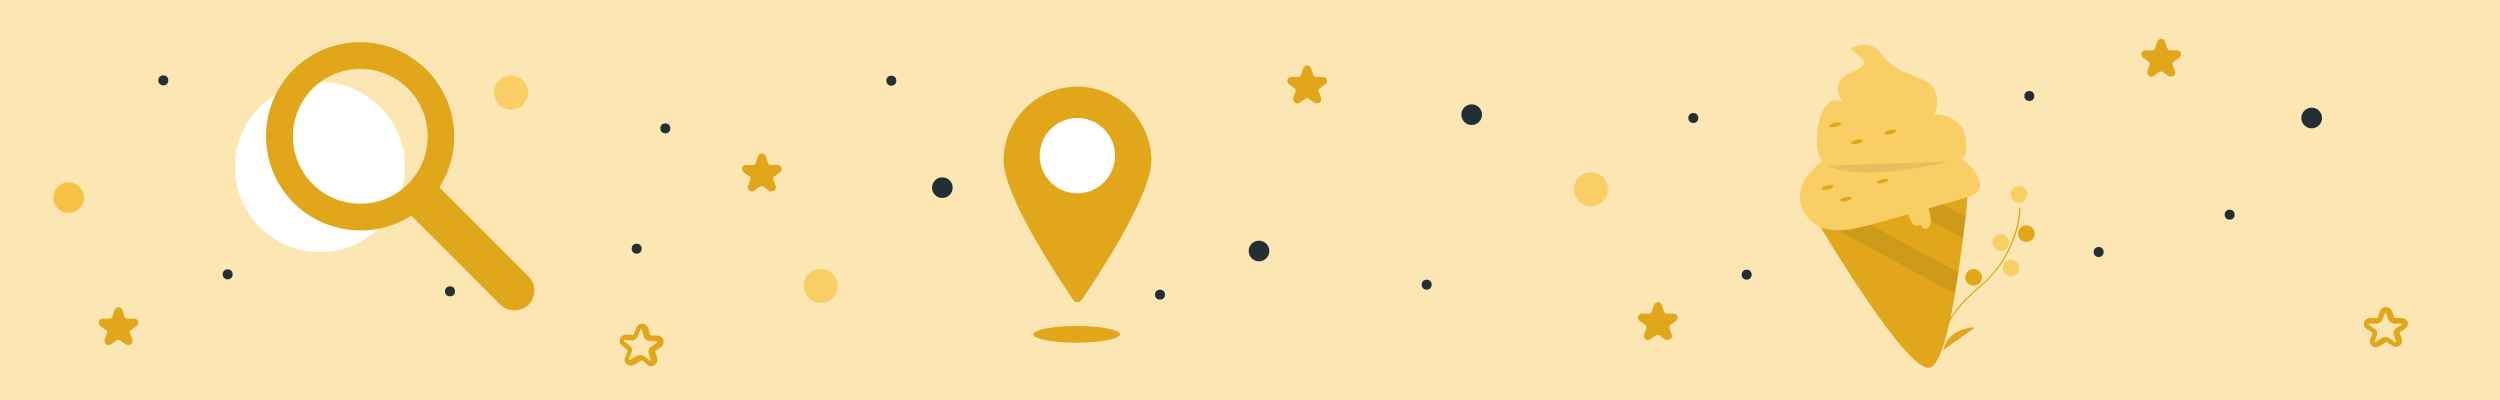 <?xml version="1.0" encoding="utf-8"?>
<!-- Generator: Adobe Illustrator 22.0.0, SVG Export Plug-In . SVG Version: 6.00 Build 0)  -->
<svg version="1.1" id="Ebene_1" xmlns="http://www.w3.org/2000/svg" xmlns:xlink="http://www.w3.org/1999/xlink" x="0px" y="0px"
	 viewBox="0 0 750 120" style="enable-background:new 0 0 750 120;" xml:space="preserve">
<style type="text/css">
	.st0{fill:#FCE6B3;}
	.st1{fill:#F9CE64;}
	.st2{fill:#233033;}
	.st3{fill:#F8C143;}
	.st4{fill:#FFFFFF;}
	.st5{fill:#E1A61A;}
	.st6{opacity:0.1;fill:#233033;enable-background:new    ;}
	.st7{fill:#E1A61A;stroke:#E1A61A;stroke-miterlimit:10;}
</style>
<rect class="st0" width="750" height="120"/>
<circle class="st1" cx="153.3" cy="27.8" r="5.1"/>
<circle class="st2" cx="282.7" cy="56.3" r="3.1"/>
<circle class="st2" cx="68.3" cy="82.3" r="1.5"/>
<circle class="st2" cx="199.6" cy="38.5" r="1.5"/>
<circle class="st2" cx="608.8" cy="28.8" r="1.5"/>
<circle class="st2" cx="267.4" cy="24.2" r="1.5"/>
<circle class="st2" cx="135" cy="87.4" r="1.5"/>
<circle class="st2" cx="191" cy="74.6" r="1.5"/>
<circle class="st2" cx="115.6" cy="42.5" r="1.5"/>
<circle class="st2" cx="49" cy="24.1" r="1.5"/>
<circle class="st3" cx="20.6" cy="59.3" r="4.6"/>
<circle class="st2" cx="441.5" cy="34.4" r="3.1"/>
<circle class="st2" cx="629.6" cy="75.6" r="1.5"/>
<circle class="st2" cx="668.9" cy="64.4" r="1.5"/>
<circle class="st1" cx="246.2" cy="85.8" r="5.1"/>
<circle class="st2" cx="693.5" cy="35.4" r="3.1"/>
<circle class="st2" cx="377.7" cy="75.3" r="3.1"/>
<circle class="st1" cx="477.3" cy="56.8" r="5.1"/>
<circle class="st2" cx="327.6" cy="45.5" r="1.5"/>
<circle class="st2" cx="348" cy="88.4" r="1.5"/>
<circle class="st2" cx="428" cy="85.4" r="1.5"/>
<circle class="st2" cx="508" cy="35.4" r="1.5"/>
<circle class="st2" cx="524" cy="82.4" r="1.5"/>
<g>
	<circle class="st4" cx="96" cy="50.1" r="25.5"/>
	<path class="st5" d="M158.5,82.9l-26.7-26.7c8.4-13.1,4.6-30.6-8.5-39c-0.3-0.2-0.5-0.3-0.7-0.5c-12.7-7.6-29-4.2-37.6,7.8
		c-9,12.7-6,30.4,6.7,39.4c9.4,6.7,22,7,31.7,0.8l26.7,26.7c2.3,2.3,6.1,2.3,8.5,0C160.9,89,160.9,85.2,158.5,82.9z M122.4,55.2
		c-7.9,7.9-20.7,7.9-28.6,0s-7.9-20.7,0-28.6s20.7-7.9,28.6,0c3.8,3.8,5.9,8.9,5.9,14.3S126.2,51.4,122.4,55.2z"/>
</g>
<g>
	<path class="st5" d="M345.4,48.2c0,10.5-16.2,34.9-20.9,41.8c-0.5,0.7-1.5,0.9-2.1,0.4c-0.2-0.1-0.3-0.3-0.4-0.4
		c-4.7-6.9-20.9-31.3-20.9-41.8C301,36,311,26,323.2,26C335.4,26,345.4,36,345.4,48.2L345.4,48.2z"/>
	<circle class="st4" cx="323.2" cy="46.7" r="11.3"/>
	<ellipse class="st5" cx="323" cy="100.3" rx="13" ry="2.5"/>
</g>
<g>
	<path class="st5" d="M590.7,54.4c0,0-0.4,4.3-1,10.5c-0.2,2-0.5,4.2-0.8,6.6c-0.4,3.3-0.9,6.8-1.4,10.2c-0.3,2.2-0.7,4.3-1,6.4
		c-1.9,11.3-4.5,21.3-7.5,22.2c-6.7,1.8-31.7-40.2-34.4-44.8c-0.2-0.3-0.2-0.4-0.2-0.4L590.7,54.4z"/>
	<path class="st6" d="M589.7,64.9c-0.2,2-0.5,4.2-0.8,6.6l-21.6-11.7l9-2.1L589.7,64.9z"/>
	<path class="st6" d="M587.5,81.7c-0.3,2.2-0.7,4.3-1,6.4l-41.9-22.6c-0.2-0.3-0.2-0.4-0.2-0.4l8.7-2L587.5,81.7z"/>
	<path class="st1" d="M559.1,19.3c-1.7,2.2-5.2,2.3-6.9,4.6c-1.1,1.6-1,3.7-0.2,5.4c0.8,1.7,2.2,3.1,3.6,4.4
		c0.9,0.9,1.9,1.8,3.1,2.4c1.6,0.8,3.5,0.9,5.4,1c4,0,8-0.3,11.9-1c1.7-0.3,3.7-0.9,4.6-2.4c0.5-0.9,0.5-2,0.5-3
		c0-1.6-0.3-3.3-1.2-4.6c-0.8-1.1-2-1.7-3.3-2.3c-3.8-1.7-8.1-2.9-10.9-6c-1.1-1.2-2-2.8-3.4-3.6c-1.9-1.1-5.5-0.9-7.1,0.5
		C555.6,15.3,560.2,18,559.1,19.3z"/>
	<path class="st1" d="M545.1,40.2c-0.1,2.3-0.2,4.8,0.9,6.9c1.4,2.8,4.4,4.3,7.5,4.8c3.1,0.4,6.1-0.2,9.2-0.7l15.8-3
		c2-0.4,4-0.8,6-0.5c1.7,0.2,3.7,0.7,4.7-0.6c0.5-0.6,0.6-1.4,0.6-2.1c0.1-2.5-0.1-5.1-1.5-7.1c-1.6-2.3-4.5-3.4-7.3-3.6
		s-5.6,0.4-8.4,0.7c-2.8,0.3-5.7,0.4-8.6,0.3c-2.4-0.1-4.8-0.5-6.9-1.7c-1.1-0.7-2-1.6-3.1-2.3C547.9,26.7,545.3,35.8,545.1,40.2z"
		/>
	<path class="st1" d="M544,51c-4.4,3.3-5.3,9.6-1.9,14c1,1.3,2.3,2.3,3.7,3c2.8,1.3,6.1,1.3,9.2,0.8c3-0.5,5.9-1.3,8.9-2.1l25.9-7.4
		c1.5-0.4,3.2-1,3.9-2.4c0.5-1.1,0.2-2.3-0.2-3.4c-1.6-4-5.5-6.9-9.7-7.2c-1.6-0.1-3.2,0.1-4.8,0.3l-11.5,1.5
		c-1.6,0.2-3.1,0.4-4.7,0.3c-4.7-0.2-9.5-2.8-14-1.2c-3,1.1-5.1,3.8-6.8,6.5"/>
	<path class="st6" d="M548.2,49.7c0,0,8.4,5.3,36.5-1.2"/>
	<ellipse transform="matrix(0.975 -0.224 0.224 0.975 5.688 124.434)" class="st5" cx="550.3" cy="37.2" rx="1.8" ry="0.6"/>
	<ellipse transform="matrix(0.975 -0.224 0.224 0.975 5.613 128.196)" class="st5" cx="566.8" cy="39.4" rx="1.8" ry="0.6"/>
	<ellipse transform="matrix(0.975 -0.224 0.224 0.975 1.411 124.398)" class="st5" cx="548" cy="56" rx="1.8" ry="0.6"/>
	<ellipse transform="matrix(0.975 -0.224 0.224 0.975 4.708 126.023)" class="st5" cx="556.8" cy="42.3" rx="1.8" ry="0.6"/>
	<ellipse transform="matrix(0.975 -0.224 0.224 0.975 0.765 125.725)" class="st5" cx="553.5" cy="59.5" rx="1.8" ry="0.6"/>
	<ellipse transform="matrix(0.975 -0.224 0.224 0.975 2.255 128.054)" class="st5" cx="564.5" cy="54.1" rx="1.8" ry="0.6"/>
	<ellipse transform="matrix(0.975 -0.224 0.224 0.975 0.416 130.446)" class="st1" cx="574.1" cy="63.4" rx="2" ry="4.2"/>
	<ellipse transform="matrix(0.975 -0.224 0.224 0.975 0.281 131.072)" class="st1" cx="576.8" cy="64.3" rx="2" ry="4.2"/>
	<path class="st5" d="M581.8,104.2c0-0.1,0-2.1,1.4-5.4c1.4-3,4.3-7.7,10.6-12.9c11.9-9.9,12-23.5,12-23.6h0.4c0,0,0,3.5-1.5,8.1
		c-2,6.2-5.7,11.6-10.7,15.8c-11.9,9.9-11.9,17.9-11.9,18H581.8z"/>
	<ellipse class="st1" cx="605.7" cy="58.3" rx="2.5" ry="2.5"/>
	<ellipse class="st5" cx="607.9" cy="70.1" rx="2.5" ry="2.5"/>
	<ellipse class="st1" cx="600.2" cy="72.8" rx="2.5" ry="2.5"/>
	<ellipse class="st1" cx="603.3" cy="80.4" rx="2.5" ry="2.5"/>
	<ellipse class="st5" cx="592.1" cy="83.2" rx="2.5" ry="2.5"/>
	<path class="st5" d="M583,105c0,0,0.9-6.5,9.6-6.8L583,105z"/>
	<path class="st5" d="M580.5,103.4c0,0,2.3-6.2-5.3-10.5L580.5,103.4z"/>
</g>
<path class="st5" d="M231.4,57.4c-0.3,0-0.5-0.1-0.7-0.2L229,56c-0.3-0.2-0.7-0.2-1,0l-1.7,1.2c-0.5,0.4-1.3,0.3-1.7-0.3
	c-0.2-0.3-0.3-0.7-0.2-1.1l0.7-2c0.1-0.3,0-0.7-0.3-0.9l-1.7-1.2c-0.5-0.4-0.7-1.2-0.3-1.7c0.2-0.3,0.6-0.5,1-0.5h2.1
	c0.4,0,0.7-0.2,0.8-0.6l0.7-2c0.2-0.6,0.9-1,1.5-0.8c0.4,0.1,0.7,0.4,0.8,0.8l0.7,2c0.1,0.3,0.4,0.6,0.8,0.6h2.1
	c0.7,0,1.2,0.5,1.2,1.2c0,0.4-0.2,0.8-0.5,1l-1.7,1.2c-0.3,0.2-0.4,0.6-0.3,0.9l0.7,2c0.2,0.5,0,1-0.4,1.4
	C231.9,57.3,231.7,57.4,231.4,57.4z"/>
<path class="st5" d="M38.4,103.5c-0.3,0-0.5-0.1-0.7-0.2l-1.7-1.2c-0.3-0.2-0.7-0.2-1,0l-1.7,1.2c-0.5,0.4-1.3,0.3-1.7-0.3
	c-0.2-0.3-0.3-0.7-0.2-1.1l0.7-2c0.1-0.3,0-0.7-0.3-0.9l-1.7-1.2c-0.5-0.4-0.7-1.2-0.3-1.7c0.2-0.3,0.6-0.5,1-0.5h2.1
	c0.4,0,0.7-0.2,0.8-0.6l0.7-2c0.2-0.6,0.9-1,1.5-0.8c0.4,0.1,0.7,0.4,0.8,0.8l0.7,2c0.1,0.3,0.4,0.6,0.8,0.6h2.1
	c0.7,0,1.2,0.5,1.2,1.2c0,0.4-0.2,0.8-0.5,1L39.3,99c-0.3,0.2-0.4,0.6-0.3,0.9l0.7,2c0.2,0.5,0,1-0.4,1.4
	C38.9,103.4,38.7,103.5,38.4,103.5z"/>
<path class="st5" d="M395,31c-0.3,0-0.5-0.1-0.7-0.2l-1.7-1.2c-0.3-0.2-0.7-0.2-1,0l-1.7,1.2c-0.5,0.4-1.3,0.3-1.7-0.3
	c-0.2-0.3-0.3-0.7-0.2-1.1l0.7-2c0.1-0.3,0-0.7-0.3-0.9l-1.7-1.2c-0.5-0.4-0.7-1.2-0.3-1.7c0.2-0.3,0.6-0.5,1-0.5h2.1
	c0.4,0,0.7-0.2,0.8-0.6l0.7-2c0.2-0.6,0.9-1,1.5-0.8c0.4,0.1,0.7,0.4,0.8,0.8l0.7,2c0.1,0.3,0.4,0.6,0.8,0.6h2.1
	c0.7,0,1.2,0.5,1.2,1.2c0,0.4-0.2,0.8-0.5,1l-1.7,1.2c-0.3,0.2-0.4,0.6-0.3,0.9l0.7,2c0.2,0.5,0,1-0.4,1.4
	C395.5,30.9,395.3,31,395,31z"/>
<path class="st7" d="M712.8,103.7c-0.3,0-0.6-0.1-0.8-0.3c-0.5-0.3-0.7-0.8-0.5-1.4l0.7-1.9c0.1-0.3,0-0.6-0.3-0.8l-1.7-1.1
	c-0.6-0.4-0.7-1.2-0.3-1.8c0.3-0.3,0.7-0.5,1.1-0.5h2.1c0.3,0,0.6-0.2,0.7-0.5l0.7-1.9c0.2-0.7,1-1,1.7-0.8c0.4,0.1,0.7,0.4,0.9,0.8
	l0.7,1.9c0.1,0.3,0.4,0.5,0.7,0.5h2.1c0.7,0,1.3,0.6,1.3,1.2c0,0.4-0.2,0.8-0.5,1l-1.7,1.1c-0.3,0.2-0.4,0.5-0.3,0.8l0.7,1.9
	c0.2,0.7-0.2,1.3-0.9,1.6c-0.4,0.1-0.8,0.1-1.2-0.2l-1.7-1.1c-0.3-0.2-0.6-0.2-0.8,0l-1.7,1.1C713.4,103.6,713.1,103.7,712.8,103.7z
	 M715.7,101.6c0.3,0,0.6,0.1,0.8,0.3l1.7,1.1c0.3,0.2,0.8,0.2,1-0.2c0.1-0.2,0.2-0.4,0.1-0.6l-0.7-1.9c-0.2-0.5,0-1,0.5-1.4l1.7-1.1
	c0.3-0.2,0.4-0.7,0.2-0.9c-0.1-0.2-0.3-0.3-0.6-0.3h-2.1c-0.6,0-1.1-0.4-1.3-0.8l-0.7-1.9c-0.1-0.4-0.5-0.6-0.9-0.5
	c-0.2,0.1-0.4,0.2-0.5,0.5l-0.7,1.9c-0.2,0.5-0.7,0.8-1.3,0.8h-2.1c-0.4,0-0.7,0.3-0.7,0.7c0,0.2,0.1,0.4,0.3,0.6l1.7,1.1
	c0.5,0.3,0.7,0.8,0.5,1.4l-0.7,1.9c-0.1,0.4,0.1,0.8,0.5,0.8c0.2,0.1,0.5,0,0.6-0.1l1.7-1.1C715.2,101.6,715.5,101.6,715.7,101.6z"
	/>
<path class="st7" d="M189.2,109.2c-0.3,0-0.6-0.1-0.8-0.3c-0.5-0.3-0.7-0.9-0.4-1.5l0.8-2c0.1-0.3,0-0.6-0.3-0.8l-1.6-1.3
	c-0.6-0.4-0.6-1.3-0.2-1.9c0.3-0.3,0.7-0.5,1.1-0.5l2.1,0.1c0.3,0,0.6-0.2,0.7-0.5l0.8-2c0.2-0.7,1-1.1,1.7-0.8
	c0.4,0.1,0.7,0.4,0.9,0.9l0.6,2c0.1,0.3,0.4,0.5,0.7,0.5l2.1,0.1c0.7,0,1.3,0.7,1.2,1.4c0,0.4-0.2,0.8-0.5,1.1l-1.7,1.1
	c-0.3,0.2-0.4,0.5-0.3,0.8l0.6,2c0.2,0.7-0.3,1.4-1,1.7c-0.4,0.1-0.8,0.1-1.2-0.3l-1.6-1.3c-0.3-0.2-0.6-0.2-0.8,0l-1.7,1.1
	C189.7,109.1,189.5,109.2,189.2,109.2z M192.2,107c0.3,0,0.6,0.1,0.8,0.3l1.6,1.3c0.3,0.2,0.8,0.2,1-0.2c0.1-0.2,0.2-0.4,0.1-0.6
	l-0.6-2c-0.2-0.5,0-1.1,0.6-1.5l1.7-1.1c0.3-0.2,0.4-0.7,0.2-1c-0.1-0.2-0.3-0.3-0.6-0.3l-2.1-0.1c-0.6,0-1.1-0.4-1.3-1l-0.6-2
	c-0.1-0.4-0.5-0.6-0.9-0.5c-0.2,0.1-0.4,0.2-0.5,0.5l-0.8,2c-0.2,0.5-0.7,0.9-1.3,0.8l-2.1-0.1c-0.4,0-0.7,0.3-0.7,0.7
	c0,0.2,0.1,0.4,0.3,0.6l1.6,1.3c0.5,0.3,0.7,0.9,0.4,1.5l-0.8,2c-0.1,0.4,0.1,0.8,0.5,0.9c0.2,0.1,0.5,0,0.6-0.1l1.7-1.1
	C191.6,107.1,191.9,107,192.2,107z"/>
<path class="st5" d="M500.2,102c-0.3,0-0.5-0.1-0.7-0.2l-1.7-1.2c-0.3-0.2-0.7-0.2-1,0l-1.7,1.2c-0.5,0.4-1.3,0.3-1.7-0.3
	c-0.2-0.3-0.3-0.7-0.2-1.1l0.7-2c0.1-0.3,0-0.7-0.3-0.9l-1.7-1.2c-0.5-0.4-0.7-1.2-0.3-1.7c0.2-0.3,0.6-0.5,1-0.5h2.1
	c0.4,0,0.7-0.2,0.8-0.6l0.7-2c0.2-0.6,0.9-1,1.5-0.8c0.4,0.1,0.7,0.4,0.8,0.8l0.7,2c0.1,0.3,0.4,0.6,0.8,0.6h2.1
	c0.7,0,1.2,0.5,1.2,1.2c0,0.4-0.2,0.8-0.5,1l-1.7,1.2c-0.3,0.2-0.4,0.6-0.3,0.9l0.7,2c0.2,0.5,0,1-0.4,1.4
	C500.7,101.9,500.5,102,500.2,102z"/>
<path class="st5" d="M651.2,23c-0.3,0-0.5-0.1-0.7-0.2l-1.7-1.2c-0.3-0.2-0.7-0.2-1,0l-1.7,1.2c-0.5,0.4-1.3,0.3-1.7-0.3
	c-0.2-0.3-0.3-0.7-0.2-1.1l0.7-2c0.1-0.3,0-0.7-0.3-0.9l-1.7-1.2c-0.5-0.4-0.7-1.2-0.3-1.7c0.2-0.3,0.6-0.5,1-0.5h2.1
	c0.4,0,0.7-0.2,0.8-0.6l0.7-2c0.2-0.6,0.9-1,1.5-0.8c0.4,0.1,0.7,0.4,0.8,0.8l0.7,2c0.1,0.3,0.4,0.6,0.8,0.6h2.1
	c0.7,0,1.2,0.5,1.2,1.2c0,0.4-0.2,0.8-0.5,1l-1.7,1.2c-0.3,0.2-0.4,0.6-0.3,0.9l0.7,2c0.2,0.5,0,1-0.4,1.4
	C651.7,22.9,651.5,23,651.2,23z"/>
</svg>
